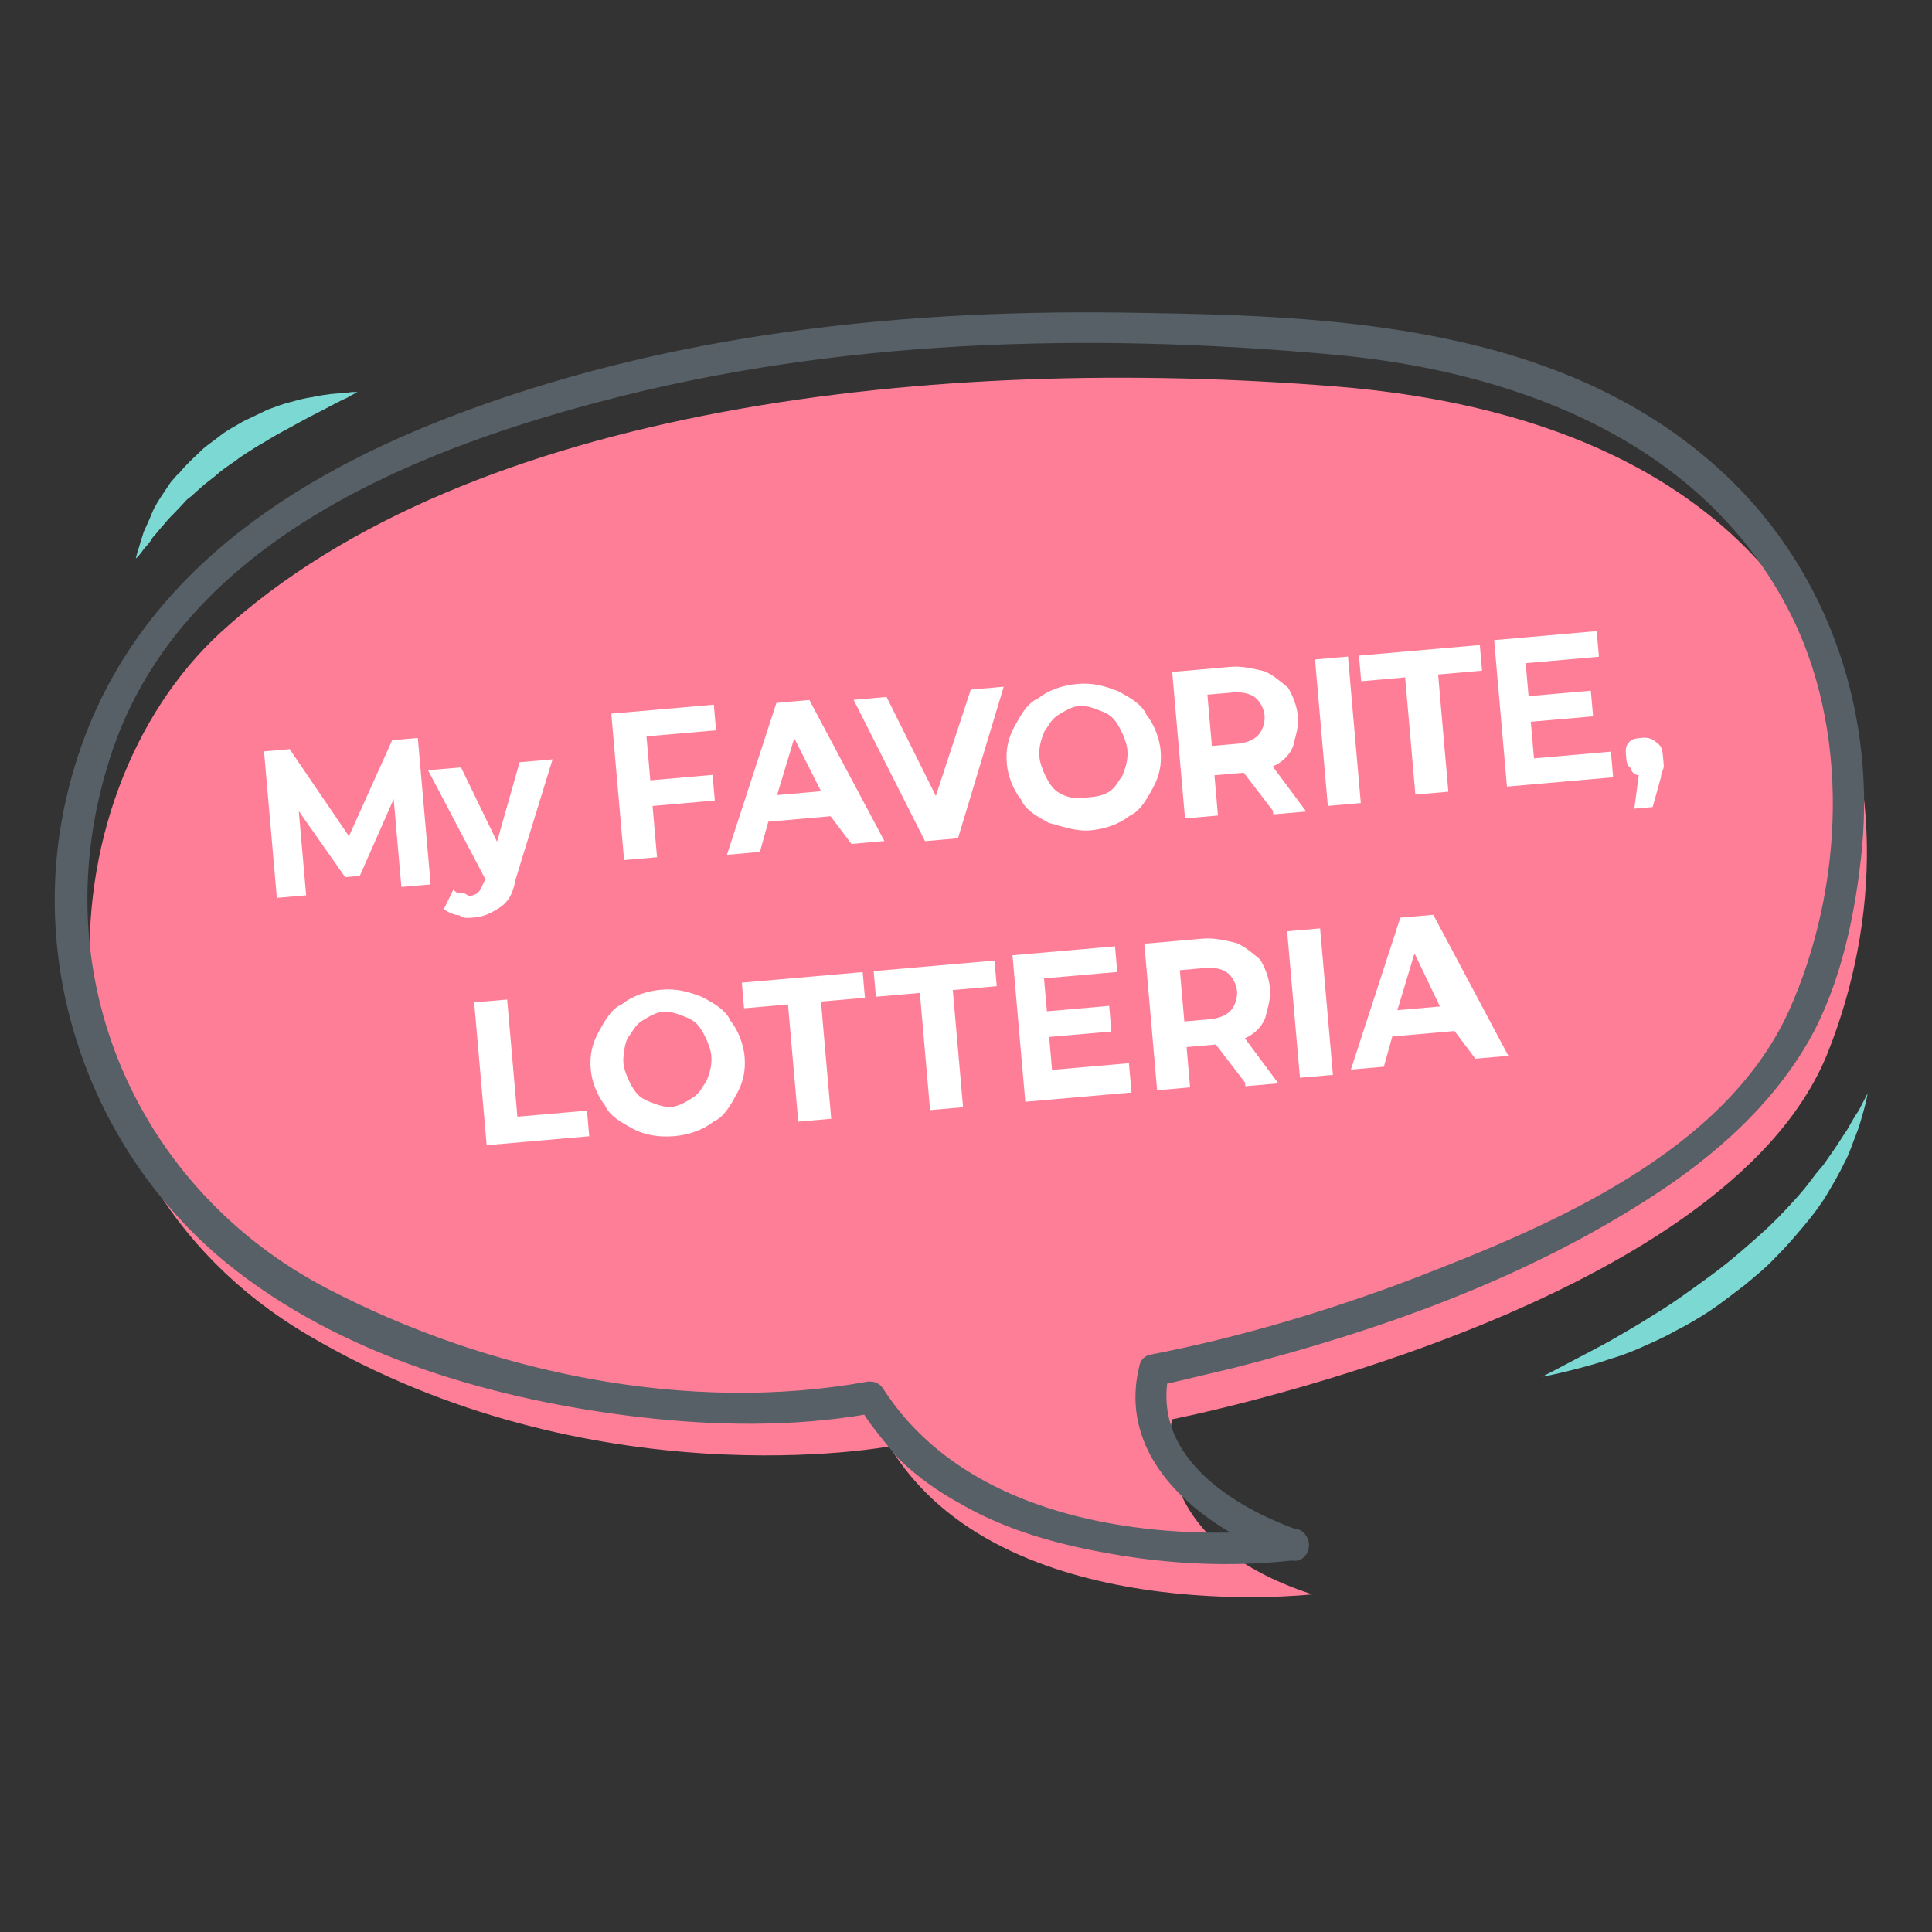 <svg width="60" height="60" viewBox="0 0 60 60" fill="none" xmlns="http://www.w3.org/2000/svg">
<rect x="0" y="0" width="60" height="60" fill="#333333" stroke="none"/>
<path d="M40.751 49.513C40.751 49.513 31.081 50.624 27.625 44.918C27.625 44.918 18.374 46.66 9.568 41.464C0.762 36.268 1.264 24.765 6.865 19.629C14.584 12.571 29.13 11.009 41.475 12.001C57.498 13.292 59.951 24.645 56.774 32.664C53.597 40.713 36.404 44.077 36.404 44.077C36.404 44.077 35.4 47.771 40.751 49.513Z" fill="#FF7E97"/>
<path d="M40.166 47.621H40.164C39.183 47.262 38.073 46.697 37.257 45.906C36.441 45.115 35.926 44.107 36.113 42.845L36.198 42.827L36.407 42.782L36.41 42.781C36.731 42.706 37.045 42.631 37.358 42.556L37.359 42.555C37.672 42.48 37.985 42.405 38.305 42.331L38.305 42.331L38.308 42.33C42.774 41.187 47.306 39.59 51.283 36.994L51.283 36.994C53.133 35.786 54.881 34.268 56.04 32.258L56.04 32.258C57.031 30.518 57.48 28.331 57.676 26.341L57.676 26.341C58.098 21.851 56.465 17.508 53.223 14.621C48.355 10.254 41.441 9.958 35.487 9.868C28.23 9.718 20.741 10.47 13.861 13.152L13.861 13.152C8.773 15.141 3.868 18.41 2.317 24.366C0.852 29.892 2.937 35.657 7.104 39.087L7.105 39.087C10.703 42.026 15.529 43.353 19.917 43.865L19.917 43.865C22.218 44.131 24.631 44.166 26.919 43.77C26.942 43.815 26.973 43.865 27.006 43.917C27.1 44.06 27.239 44.245 27.382 44.428C27.669 44.793 27.985 45.165 28.017 45.2L28.017 45.2L28.023 45.205C28.591 45.756 29.242 46.214 29.921 46.58C31.336 47.403 32.944 47.827 34.483 48.099C36.33 48.431 38.263 48.522 40.114 48.312C40.202 48.337 40.29 48.325 40.362 48.274C40.436 48.223 40.477 48.144 40.493 48.07C40.514 47.978 40.5 47.852 40.426 47.761C40.421 47.752 40.414 47.743 40.408 47.735C40.352 47.663 40.266 47.621 40.166 47.621ZM36.715 46.262C37.306 46.861 38.034 47.351 38.759 47.728C36.922 47.808 34.931 47.66 33.075 47.146C30.741 46.499 28.632 45.277 27.307 43.216C27.266 43.15 27.214 43.101 27.143 43.076C27.087 43.055 27.028 43.056 26.992 43.056C26.989 43.056 26.987 43.056 26.985 43.056H26.971L26.958 43.058C21.367 44.072 15.159 42.79 10.111 40.159L10.111 40.159C4.209 37.098 1.095 30.384 3.246 23.579L3.246 23.578C4.292 20.213 6.63 17.799 9.449 16.028C12.27 14.257 15.562 13.135 18.496 12.356L18.496 12.356C25.886 10.379 33.754 10.169 41.35 10.858L41.351 10.858C46.822 11.337 52.803 13.4 55.638 18.798L55.638 18.798C57.647 22.594 57.43 27.59 55.69 31.461C54.676 33.69 52.794 35.383 50.641 36.718C48.487 38.054 46.075 39.026 44.013 39.822C41.348 40.839 38.546 41.677 35.773 42.215C35.7 42.221 35.642 42.26 35.604 42.3C35.567 42.34 35.536 42.397 35.53 42.462C35.144 44.008 35.753 45.286 36.715 46.262Z" fill="#566066" stroke="#566066" stroke-width="0.3"/>
<path d="M47.885 42.755C47.885 42.755 48.08 42.665 48.414 42.485C48.748 42.304 49.222 42.064 49.779 41.764C50.058 41.614 50.365 41.434 50.671 41.253C50.978 41.073 51.312 40.863 51.646 40.653C51.981 40.442 52.315 40.202 52.65 39.962C52.984 39.722 53.318 39.481 53.653 39.211C53.987 38.941 54.294 38.67 54.6 38.4C54.907 38.13 55.213 37.829 55.464 37.559C55.743 37.259 55.994 36.989 56.217 36.688C56.328 36.538 56.44 36.388 56.551 36.268C56.662 36.148 56.746 35.997 56.858 35.847C57.053 35.577 57.192 35.337 57.359 35.096C57.498 34.856 57.61 34.646 57.721 34.496C57.889 34.165 58 33.955 58 33.955C58 33.955 57.972 34.165 57.861 34.556C57.805 34.736 57.749 34.976 57.638 35.246C57.526 35.517 57.443 35.817 57.276 36.117C57.136 36.418 56.941 36.748 56.746 37.079C56.551 37.409 56.3 37.739 56.022 38.07C55.743 38.4 55.464 38.73 55.158 39.031C54.851 39.361 54.517 39.632 54.154 39.932C53.792 40.202 53.458 40.472 53.096 40.713C52.733 40.953 52.371 41.163 52.009 41.343C51.646 41.554 51.284 41.704 50.95 41.854C50.615 42.004 50.281 42.124 49.974 42.214C49.361 42.425 48.832 42.545 48.47 42.635C48.08 42.725 47.885 42.755 47.885 42.755Z" fill="#7BD8D3"/>
<path d="M11.101 12.181C11.101 12.181 10.961 12.241 10.766 12.361C10.543 12.451 10.237 12.631 9.875 12.812C9.512 12.992 9.094 13.232 8.648 13.472C8.426 13.592 8.203 13.743 7.98 13.863C7.757 14.013 7.534 14.133 7.311 14.313C7.088 14.463 6.865 14.614 6.67 14.794C6.558 14.884 6.475 14.944 6.363 15.034C6.252 15.124 6.168 15.214 6.085 15.274C6.001 15.364 5.89 15.454 5.806 15.515C5.722 15.605 5.639 15.695 5.555 15.785C5.388 15.965 5.221 16.115 5.109 16.265C4.97 16.416 4.859 16.566 4.747 16.686C4.664 16.836 4.552 16.956 4.468 17.046C4.329 17.257 4.218 17.347 4.218 17.347C4.218 17.347 4.246 17.197 4.329 16.956C4.357 16.836 4.413 16.686 4.468 16.506C4.552 16.326 4.636 16.145 4.719 15.935C4.803 15.725 4.942 15.515 5.082 15.304C5.165 15.184 5.221 15.094 5.304 14.974C5.388 14.884 5.472 14.764 5.583 14.674C5.75 14.463 5.973 14.253 6.168 14.073C6.363 13.863 6.614 13.713 6.837 13.532C7.06 13.352 7.311 13.232 7.562 13.082C7.812 12.962 8.063 12.842 8.314 12.722C8.565 12.631 8.788 12.541 9.039 12.481C9.262 12.421 9.484 12.361 9.707 12.331C10.125 12.241 10.46 12.211 10.711 12.211C10.961 12.151 11.101 12.181 11.101 12.181Z" fill="#7BD8D3"/>
<path d="M12.465 27.546L12.226 24.817L11.174 27.201L10.719 27.241L9.279 25.189L9.508 27.805L8.598 27.884L8.2 23.335L8.996 23.266L10.837 25.97L12.18 22.987L12.976 22.918L13.374 27.467L12.465 27.546Z" fill="white"/>
<path d="M17.16 23.583L16 27.352C15.926 27.816 15.719 28.064 15.501 28.197C15.284 28.331 15.066 28.465 14.725 28.494C14.497 28.514 14.384 28.524 14.26 28.421C14.146 28.43 13.909 28.337 13.785 28.233L14.077 27.634C14.2 27.738 14.2 27.738 14.314 27.728C14.428 27.718 14.552 27.822 14.552 27.822C14.665 27.812 14.779 27.802 14.883 27.678C14.986 27.555 14.976 27.441 15.08 27.317L13.293 23.921L14.317 23.832L15.436 26.14L16.137 23.672L17.16 23.583Z" fill="white"/>
<path d="M20.196 24.234L22.13 24.065L22.199 24.861L20.266 25.03L20.405 26.622L19.382 26.712L18.984 22.163L22.168 21.884L22.238 22.68L20.077 22.869L20.196 24.234Z" fill="white"/>
<path d="M25.795 25.349L23.861 25.518L23.6 26.457L22.576 26.547L24.112 21.829L25.135 21.739L27.466 26.119L26.443 26.209L25.795 25.349ZM25.498 24.572L24.666 22.926L24.133 24.692L25.498 24.572Z" fill="white"/>
<path d="M31.172 21.326L29.751 26.034L28.727 26.123L26.51 21.734L27.533 21.644L29.063 24.719L30.149 21.415L31.172 21.326Z" fill="white"/>
<path d="M32.574 25.558C32.213 25.36 31.852 25.162 31.709 24.831C31.451 24.51 31.298 24.065 31.268 23.724C31.228 23.269 31.312 22.918 31.509 22.557C31.707 22.196 31.905 21.835 32.236 21.691C32.557 21.434 33.002 21.28 33.457 21.24C33.912 21.201 34.263 21.284 34.738 21.472C35.099 21.67 35.46 21.867 35.604 22.198C35.861 22.52 36.014 22.965 36.044 23.306C36.084 23.761 36 24.112 35.803 24.473C35.605 24.834 35.407 25.195 35.076 25.339C34.755 25.596 34.31 25.75 33.855 25.789C33.4 25.829 32.925 25.642 32.574 25.558ZM34.438 24.592C34.655 24.459 34.749 24.221 34.853 24.098C34.947 23.86 35.041 23.623 35.011 23.282C34.991 23.054 34.847 22.723 34.714 22.506C34.58 22.288 34.456 22.184 34.219 22.09C33.982 21.997 33.744 21.903 33.517 21.923C33.289 21.943 33.072 22.076 32.854 22.21C32.637 22.343 32.543 22.581 32.439 22.705C32.345 22.942 32.252 23.179 32.281 23.52C32.301 23.748 32.445 24.079 32.578 24.297C32.712 24.514 32.836 24.618 33.073 24.712C33.311 24.806 33.538 24.786 33.766 24.766C33.993 24.746 34.22 24.726 34.438 24.592Z" fill="white"/>
<path d="M39.531 25.178L38.626 23.997L37.716 24.076L37.825 25.327L36.802 25.417L36.404 20.868L38.224 20.709C38.565 20.679 38.916 20.763 39.267 20.847C39.504 20.941 39.752 21.148 39.999 21.356C40.133 21.573 40.276 21.904 40.306 22.245C40.336 22.587 40.242 22.824 40.158 23.175C40.065 23.413 39.857 23.66 39.526 23.803L40.565 25.202L39.541 25.292L39.531 25.178ZM38.995 21.673C38.872 21.569 38.634 21.475 38.293 21.505L37.497 21.574L37.636 23.167L38.432 23.097C38.774 23.067 38.991 22.933 39.095 22.81C39.199 22.686 39.293 22.449 39.273 22.221C39.253 21.994 39.119 21.776 38.995 21.673Z" fill="white"/>
<path d="M40.839 20.48L41.863 20.39L42.261 24.939L41.237 25.029L40.839 20.48Z" fill="white"/>
<path d="M43.638 21.037L42.273 21.157L42.204 20.36L45.957 20.032L46.026 20.828L44.662 20.948L44.98 24.587L43.956 24.676L43.638 21.037Z" fill="white"/>
<path d="M50.028 23.343L50.098 24.139L46.8 24.428L46.402 19.879L49.586 19.6L49.656 20.396L47.381 20.595L47.471 21.619L49.404 21.45L49.474 22.246L47.54 22.415L47.64 23.552L50.028 23.343Z" fill="white"/>
<path d="M51.497 23.1C51.62 23.204 51.63 23.317 51.65 23.545C51.66 23.659 51.67 23.772 51.67 23.772C51.68 23.886 51.576 24.01 51.586 24.123L51.325 25.063L50.756 25.113L50.894 24.07C50.78 24.079 50.657 23.976 50.647 23.862C50.523 23.758 50.513 23.644 50.503 23.531C50.483 23.303 50.473 23.189 50.577 23.066C50.681 22.942 50.794 22.932 51.022 22.912C51.249 22.892 51.373 22.996 51.497 23.1Z" fill="white"/>
<path d="M14.726 31.13L15.75 31.041L16.068 34.68L18.229 34.491L18.299 35.287L15.114 35.565L14.726 31.13Z" fill="white"/>
<path d="M19.653 35.054C19.292 34.856 18.931 34.658 18.788 34.327C18.53 34.006 18.377 33.561 18.347 33.22C18.307 32.765 18.391 32.414 18.589 32.053C18.786 31.692 18.984 31.331 19.315 31.187C19.636 30.93 20.081 30.776 20.536 30.736C20.991 30.697 21.342 30.78 21.817 30.968C22.178 31.166 22.539 31.363 22.683 31.695C22.94 32.016 23.094 32.461 23.123 32.802C23.163 33.257 23.079 33.608 22.882 33.969C22.684 34.33 22.486 34.691 22.155 34.835C21.834 35.092 21.389 35.246 20.934 35.285C20.479 35.325 20.014 35.251 19.653 35.054ZM21.517 34.088C21.735 33.955 21.828 33.717 21.932 33.594C22.026 33.356 22.12 33.119 22.09 32.778C22.07 32.55 21.927 32.219 21.793 32.002C21.659 31.784 21.535 31.68 21.298 31.586C21.061 31.493 20.823 31.399 20.596 31.419C20.368 31.439 20.151 31.572 19.933 31.706C19.716 31.84 19.622 32.077 19.518 32.2C19.415 32.324 19.341 32.789 19.36 33.017C19.38 33.244 19.524 33.575 19.658 33.793C19.791 34.01 19.915 34.114 20.152 34.208C20.39 34.302 20.627 34.395 20.855 34.376C21.082 34.356 21.299 34.222 21.517 34.088Z" fill="white"/>
<path d="M24.472 31.194L23.108 31.313L23.038 30.517L26.791 30.189L26.861 30.985L25.496 31.105L25.814 34.744L24.791 34.833L24.472 31.194Z" fill="white"/>
<path d="M28.567 30.836L27.202 30.955L27.132 30.159L30.885 29.831L30.955 30.627L29.59 30.746L29.909 34.386L28.885 34.475L28.567 30.836Z" fill="white"/>
<path d="M35.14 33.928L31.842 34.216L31.444 29.667L34.628 29.389L34.698 30.185L32.423 30.384L32.513 31.407L34.446 31.238L34.516 32.034L32.583 32.203L32.672 33.227L35.06 33.018L35.14 33.928Z" fill="white"/>
<path d="M38.666 33.62L37.76 32.438L36.85 32.518L36.96 33.769L35.936 33.858L35.538 29.309L37.358 29.15C37.699 29.12 38.05 29.204 38.401 29.288C38.639 29.382 38.886 29.589 39.133 29.797C39.267 30.014 39.41 30.346 39.44 30.687C39.47 31.028 39.376 31.265 39.292 31.616C39.199 31.854 38.991 32.101 38.66 32.245L39.699 33.644L38.675 33.733L38.666 33.62ZM38.14 30.228C38.016 30.124 37.779 30.03 37.437 30.06L36.641 30.13L36.781 31.722L37.577 31.652C37.918 31.622 38.135 31.488 38.239 31.365C38.343 31.241 38.437 31.004 38.417 30.776C38.397 30.549 38.263 30.331 38.14 30.228Z" fill="white"/>
<path d="M39.973 28.921L40.997 28.832L41.395 33.381L40.371 33.47L39.973 28.921Z" fill="white"/>
<path d="M45.172 32.019L43.239 32.188L42.977 33.128L41.953 33.217L43.489 28.499L44.512 28.41L46.844 32.789L45.82 32.879L45.172 32.019ZM44.771 31.366L43.929 29.607L43.396 31.372L44.761 31.253L44.771 31.366Z" fill="white"/>
</svg>
